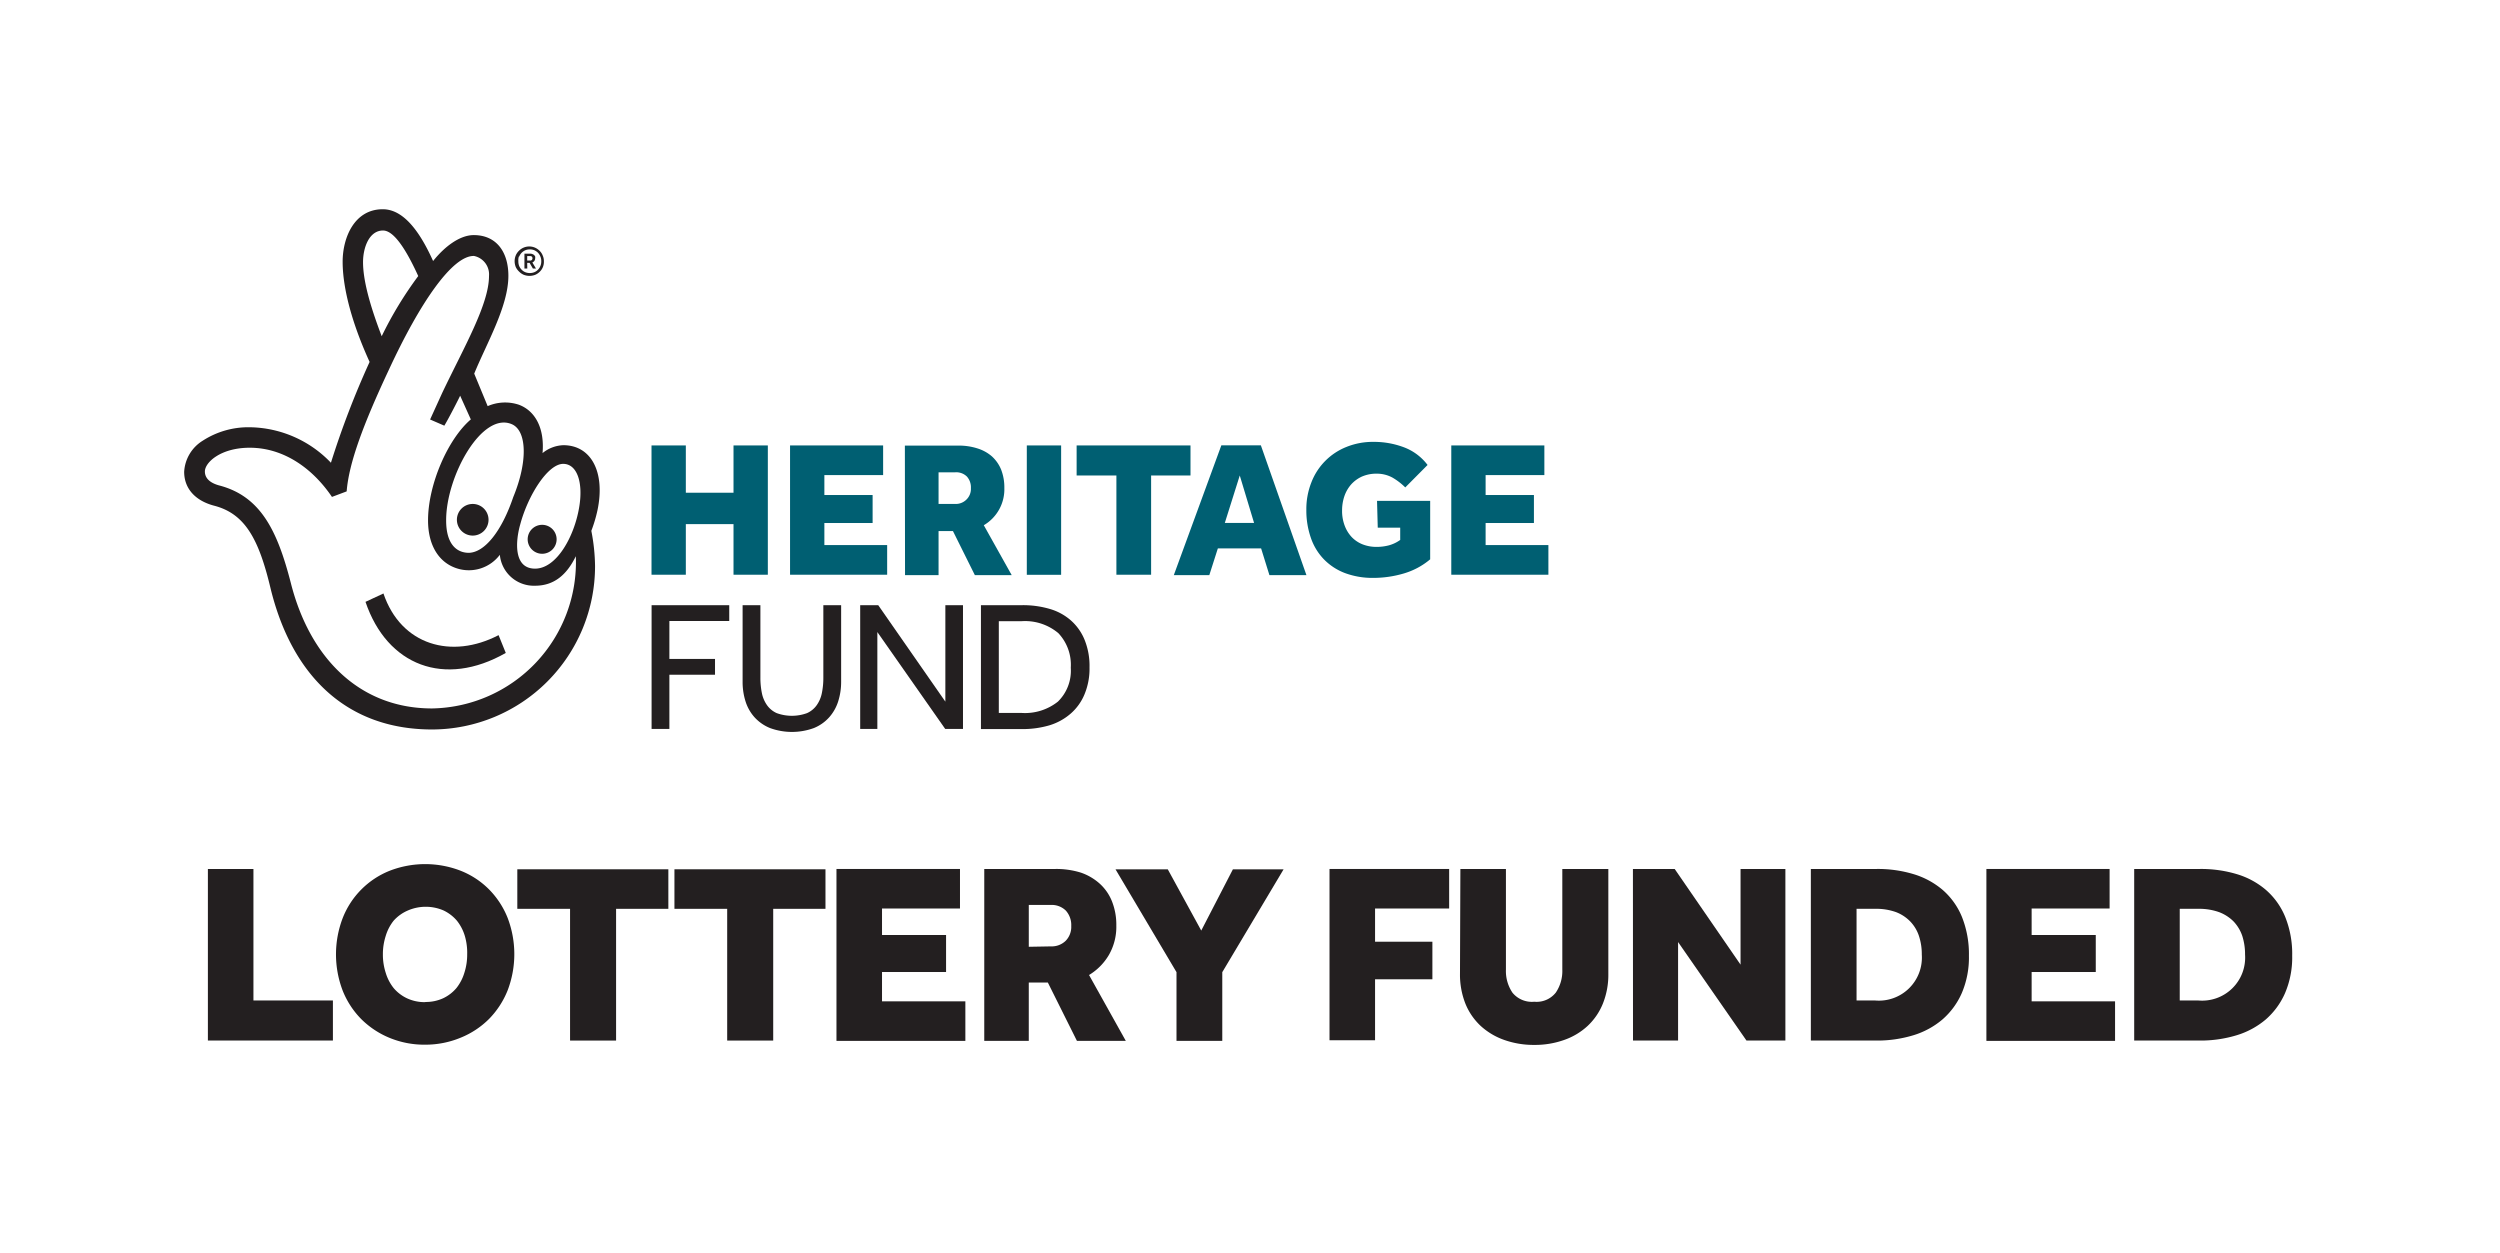 <svg id="Layer_1" data-name="Layer 1" xmlns="http://www.w3.org/2000/svg" viewBox="0 0 316.15 158.43"><defs><style>.cls-1{fill:#fff;}.cls-2{fill:#231f20;}.cls-3{fill:none;}.cls-4{fill:#005f72;}</style></defs><rect class="cls-1" width="316.15" height="158.43"/><path class="cls-2" d="M16.51,91.16h5.76v16.63H32.32v5.07H16.51Z" transform="translate(9.78 18.73)"/><path class="cls-2" d="M44,113.38a11.51,11.51,0,0,1-4.51-.86,11,11,0,0,1-3.58-2.37,10.81,10.81,0,0,1-2.36-3.62,12.85,12.85,0,0,1,0-9.14,10.59,10.59,0,0,1,5.94-6,12.42,12.42,0,0,1,9,0,10.49,10.49,0,0,1,3.58,2.36,10.79,10.79,0,0,1,2.35,3.61,12.85,12.85,0,0,1,0,9.14,10.94,10.94,0,0,1-2.35,3.62,10.81,10.81,0,0,1-3.58,2.37A11.59,11.59,0,0,1,44,113.38Zm0-5.4a5.25,5.25,0,0,0,2.26-.47,5,5,0,0,0,1.68-1.29,5.73,5.73,0,0,0,1-1.92,7.45,7.45,0,0,0,.36-2.34A7.54,7.54,0,0,0,49,99.62a5.73,5.73,0,0,0-1-1.92,5.1,5.1,0,0,0-1.68-1.29,5.67,5.67,0,0,0-4.52,0A5.1,5.1,0,0,0,40,97.7a5.73,5.73,0,0,0-1,1.92,7.54,7.54,0,0,0-.36,2.34A7.45,7.45,0,0,0,39,104.3a5.73,5.73,0,0,0,1,1.92,5,5,0,0,0,1.68,1.29A5.25,5.25,0,0,0,44,108Z" transform="translate(9.78 18.73)"/><path class="cls-2" d="M62.31,96.2H55.64v-5h19.1v5H68.13v16.66H62.31Z" transform="translate(9.78 18.73)"/><path class="cls-2" d="M82.18,96.2H75.51v-5h19.1v5H88v16.66H82.18Z" transform="translate(9.78 18.73)"/><path class="cls-2" d="M96,91.16h15.62v5h-9.86v3.35h8.1v4.68h-8.1v3.71h10.54v5H96Z" transform="translate(9.78 18.73)"/><path class="cls-2" d="M114.69,91.16h9a10.48,10.48,0,0,1,3.18.45A6.87,6.87,0,0,1,129.27,93a6,6,0,0,1,1.56,2.23,8,8,0,0,1,.56,3.09,7.13,7.13,0,0,1-.95,3.73,7.27,7.27,0,0,1-2.5,2.52l4.65,8.33h-6.18l-3.68-7.38h-2.41v7.38h-5.63Zm8.43,9.79a2.54,2.54,0,0,0,1.86-.7,2.51,2.51,0,0,0,.71-1.87,2.74,2.74,0,0,0-.68-1.95,2.53,2.53,0,0,0-1.92-.72h-2.77V101Z" transform="translate(9.78 18.73)"/><path class="cls-2" d="M139,104.21l-7.71-13h6.61l4.23,7.74,4-7.74h6.41l-7.75,13v8.69H139Z" transform="translate(9.78 18.73)"/><path class="cls-2" d="M158.35,91.16h15.13v5h-9.37v4.2h7.25v4.75h-7.25v7.71h-5.76Z" transform="translate(9.78 18.73)"/><path class="cls-2" d="M174.9,91.16h5.76v12.72a4.88,4.88,0,0,0,.83,2.93,3.17,3.17,0,0,0,2.75,1.14,3.1,3.1,0,0,0,2.73-1.16,4.88,4.88,0,0,0,.82-2.91V91.16h5.82V104.4a9.8,9.8,0,0,1-.68,3.76A7.93,7.93,0,0,1,191,111a8.45,8.45,0,0,1-3,1.79,11,11,0,0,1-3.76.62,11.17,11.17,0,0,1-3.77-.62,8.67,8.67,0,0,1-3-1.78,7.89,7.89,0,0,1-1.94-2.83,10,10,0,0,1-.68-3.79Z" transform="translate(9.78 18.73)"/><path class="cls-2" d="M196.72,91.16H202l8.33,12.1V91.16H216v21.7h-4.92l-8.65-12.46v12.46h-5.7Z" transform="translate(9.78 18.73)"/><path class="cls-2" d="M219.22,91.16h8.34a15.56,15.56,0,0,1,4.63.65,10.22,10.22,0,0,1,3.7,2,9.08,9.08,0,0,1,2.44,3.42,12.7,12.7,0,0,1,.88,4.91,11.44,11.44,0,0,1-.9,4.71,9.44,9.44,0,0,1-2.46,3.35,10.25,10.25,0,0,1-3.71,2,15.63,15.63,0,0,1-4.62.66h-8.3Zm8.11,16.63a5.44,5.44,0,0,0,5.92-5.8,7.35,7.35,0,0,0-.36-2.36,4.86,4.86,0,0,0-1.09-1.82A5,5,0,0,0,230,96.62a7.36,7.36,0,0,0-2.63-.42H225v11.59Z" transform="translate(9.78 18.73)"/><path class="cls-2" d="M241.42,91.16H257v5h-9.86v3.35h8.11v4.68h-8.11v3.71h10.55v5H241.42Z" transform="translate(9.78 18.73)"/><path class="cls-2" d="M260.11,91.16h8.33a15.63,15.63,0,0,1,4.64.65,10.1,10.1,0,0,1,3.69,2,9.08,9.08,0,0,1,2.44,3.42,12.52,12.52,0,0,1,.88,4.91,11.44,11.44,0,0,1-.9,4.71,9.42,9.42,0,0,1-2.45,3.35,10.33,10.33,0,0,1-3.71,2,15.68,15.68,0,0,1-4.62.66h-8.3Zm8.1,16.63a5.44,5.44,0,0,0,5.92-5.8,7.64,7.64,0,0,0-.35-2.36,5,5,0,0,0-1.09-1.82,5.14,5.14,0,0,0-1.84-1.19,7.46,7.46,0,0,0-2.64-.42h-2.34v11.59Z" transform="translate(9.78 18.73)"/><path class="cls-2" d="M72.62,57.8h9.82v2H74.87V64.6h5.77v2H74.87v6.85H72.62Z" transform="translate(9.78 18.73)"/><path class="cls-2" d="M84.13,57.8h2.25V67a9.57,9.57,0,0,0,.19,1.93,4,4,0,0,0,.65,1.52,3,3,0,0,0,1.22,1,5.59,5.59,0,0,0,3.84,0,3,3,0,0,0,1.22-1,4,4,0,0,0,.65-1.52A9.57,9.57,0,0,0,94.34,67V57.8h2.25v9.69a8.13,8.13,0,0,1-.38,2.5,5.54,5.54,0,0,1-1.14,2,5.24,5.24,0,0,1-1.93,1.35,8.07,8.07,0,0,1-5.54,0A5.36,5.36,0,0,1,85.66,72a5.42,5.42,0,0,1-1.15-2,8.13,8.13,0,0,1-.38-2.5Z" transform="translate(9.78 18.73)"/><path class="cls-2" d="M99,57.8h2.28L109.77,70V57.8H112V73.45h-2.25L101.17,61.2V73.45H99Z" transform="translate(9.78 18.73)"/><path class="cls-2" d="M114.27,57.8h5.24a11.92,11.92,0,0,1,3.41.46,7,7,0,0,1,2.68,1.43,6.59,6.59,0,0,1,1.76,2.45,8.75,8.75,0,0,1,.64,3.52,8.43,8.43,0,0,1-.64,3.43,6.55,6.55,0,0,1-1.76,2.44A7.35,7.35,0,0,1,122.91,73a12.05,12.05,0,0,1-3.43.47h-5.21Zm5.16,13.63A6.68,6.68,0,0,0,124,70a5.46,5.46,0,0,0,1.63-4.29,5.82,5.82,0,0,0-1.57-4.37,6.54,6.54,0,0,0-4.7-1.51h-2.83V71.43Z" transform="translate(9.78 18.73)"/><path class="cls-3" d="M56.14,15.37a1.36,1.36,0,0,0,.46.32,1.58,1.58,0,0,0,1.16,0,1.42,1.42,0,0,0,.76-.79,1.47,1.47,0,0,0,.11-.59,1.44,1.44,0,0,0-.11-.59,1.5,1.5,0,0,0-.3-.48,1.52,1.52,0,0,0-.46-.32,1.4,1.4,0,0,0-.58-.11,1.43,1.43,0,0,0-.58.11,1.65,1.65,0,0,0-.46.32,1.72,1.72,0,0,0-.31.48,1.63,1.63,0,0,0-.1.59,1.66,1.66,0,0,0,.1.59A1.54,1.54,0,0,0,56.14,15.37Zm.39-2h.73a.67.67,0,0,1,.3.06.57.57,0,0,1,.21.13.66.66,0,0,1,.12.17.69.69,0,0,1,0,.2.63.63,0,0,1-.09.33.6.6,0,0,1-.27.22l.46.77h-.41l-.42-.72h-.3v.72h-.36Z" transform="translate(9.78 18.73)"/><path class="cls-3" d="M57.48,14.14a.32.32,0,0,0,0-.42.45.45,0,0,0-.26-.07h-.33v.57h.35A.29.29,0,0,0,57.48,14.14Z" transform="translate(9.78 18.73)"/><path class="cls-2" d="M61.46,37.57a4.39,4.39,0,0,0-2.63,1c.27-3.06-.87-5.33-3-6.12a5.51,5.51,0,0,0-3.94.18l-1.7-4.11c1.57-3.84,4.32-8.52,4.32-12.37,0-3-1.5-5.15-4.38-5.15-1.75,0-3.67,1.43-5.14,3.28-2-4.46-4.1-6.55-6.37-6.55-3.58,0-5.07,3.58-5.07,6.64,0,2.53.7,6.72,3.41,12.67a110.11,110.11,0,0,0-4.89,12.75A14.45,14.45,0,0,0,21.8,35.3,10.6,10.6,0,0,0,15.86,37a4.94,4.94,0,0,0-2.35,3.93c0,2.19,1.48,3.67,3.75,4.28,3.93,1,5.68,4.2,7.16,10.4,2.71,11.18,9.7,17.91,20.44,17.91A20.65,20.65,0,0,0,65.47,52.86,24.36,24.36,0,0,0,65,48.4a17.78,17.78,0,0,0,.78-2.62C66.78,41,65,37.57,61.46,37.57ZM55,34.94c1.82.85,2,4.64.13,9.18-1.48,4.37-3.62,7-5.61,7.06-1.57,0-2.88-1.11-2.88-4.08C46.61,41.5,51.2,33.2,55,34.94ZM36.13,14.42c0-1.84.78-4,2.53-4q1.83,0,4.45,5.76a47.21,47.21,0,0,0-4.62,7.61C36.91,19.66,36.13,16.6,36.13,14.42Zm8.73,56.44C35.69,70.86,29.4,64.48,27,55,25.3,48.4,23.2,44,17.87,42.64c-.61-.18-1.74-.61-1.74-1.75s2-3,5.67-3c4.35,0,8,2.67,10.4,6.22l1.86-.7c.28-3.58,2.1-8.47,5.3-15.3,4-8.65,8.1-14.55,10.81-14.47a2.38,2.38,0,0,1,1.89,2.53c0,3.58-3.16,9-5.92,14.79l-1.53,3.36,1.8.78c.6-1,1.82-3.39,2-3.79l1.35,3c-2.88,2.45-5.41,8.21-5.41,12.76,0,3.31,1.48,5.39,3.66,6.08a4.91,4.91,0,0,0,5.42-1.72,4.32,4.32,0,0,0,4.46,3.91c2.39,0,4-1.37,5.15-3.73A18.52,18.52,0,0,1,44.86,70.86Zm18.6-25.43c-.61,3.67-2.84,7.75-5.58,7.75S55.41,49.71,56,47.62c1-3.76,3.52-7.69,5.44-7.69C63.2,39.93,64,42.29,63.46,45.43Z" transform="translate(9.78 18.73)"/><path class="cls-1" d="M36.44,57.38l2.27-1.06c2.22,6.56,8.63,8.36,14.56,5.27l.91,2.25C46.41,68.26,39.17,65.44,36.44,57.38Z" transform="translate(9.78 18.73)"/><path class="cls-1" d="M58.79,51.29a1.83,1.83,0,1,1,1.82-1.82A1.83,1.83,0,0,1,58.79,51.29Z" transform="translate(9.78 18.73)"/><path class="cls-2" d="M38.71,56.32l-2.27,1.06c2.73,8.06,10,10.88,17.74,6.46l-.91-2.25C47.34,64.68,40.93,62.88,38.71,56.32Z" transform="translate(9.78 18.73)"/><path class="cls-2" d="M50,49a2,2,0,1,0-2-2A2,2,0,0,0,50,49Z" transform="translate(9.78 18.73)"/><path class="cls-2" d="M58.79,47.64a1.83,1.83,0,1,0,1.82,1.83A1.83,1.83,0,0,0,58.79,47.64Z" transform="translate(9.78 18.73)"/><path class="cls-2" d="M56.89,14.51h.3l.42.72H58l-.46-.77a.6.6,0,0,0,.27-.22.63.63,0,0,0,.09-.33.69.69,0,0,0,0-.2.66.66,0,0,0-.12-.17.57.57,0,0,0-.21-.13.67.67,0,0,0-.3-.06h-.73v1.88h.36Zm0-.86h.33a.45.45,0,0,1,.26.07.32.32,0,0,1,0,.42.29.29,0,0,1-.24.08h-.35Z" transform="translate(9.78 18.73)"/><path class="cls-2" d="M55.87,15.62a1.82,1.82,0,0,0,.58.4,2,2,0,0,0,1.46,0,1.82,1.82,0,0,0,.58-.4,1.69,1.69,0,0,0,.39-.59A1.8,1.8,0,0,0,59,14.3a1.72,1.72,0,0,0-.15-.72,1.6,1.6,0,0,0-.39-.59,1.82,1.82,0,0,0-.58-.4,1.77,1.77,0,0,0-.73-.15,1.8,1.8,0,0,0-.73.15,1.82,1.82,0,0,0-.58.4,1.76,1.76,0,0,0-.4.59,1.89,1.89,0,0,0-.14.72,2,2,0,0,0,.14.73A1.87,1.87,0,0,0,55.87,15.62Zm0-1.9a1.72,1.72,0,0,1,.31-.48,1.65,1.65,0,0,1,.46-.32,1.43,1.43,0,0,1,.58-.11,1.4,1.4,0,0,1,.58.11,1.52,1.52,0,0,1,.46.32,1.5,1.5,0,0,1,.3.48,1.44,1.44,0,0,1,.11.59,1.47,1.47,0,0,1-.11.59,1.42,1.42,0,0,1-.76.79,1.58,1.58,0,0,1-1.16,0,1.36,1.36,0,0,1-.46-.32,1.54,1.54,0,0,1-.31-.47,1.66,1.66,0,0,1-.1-.59A1.63,1.63,0,0,1,55.83,13.72Z" transform="translate(9.78 18.73)"/><polygon class="cls-4" points="82.39 56.33 86.73 56.33 86.73 62.31 92.76 62.31 92.76 56.33 97.1 56.33 97.1 72.68 92.76 72.68 92.76 66.28 86.73 66.28 86.73 72.68 82.39 72.68 82.39 56.33"/><polygon class="cls-4" points="99.91 56.33 111.68 56.33 111.68 60.08 104.25 60.08 104.25 62.6 110.35 62.6 110.35 66.14 104.25 66.14 104.25 68.93 112.19 68.93 112.19 72.68 99.91 72.68 99.91 56.33"/><path class="cls-4" d="M111,45a1.91,1.91,0,0,0,1.4-.52A1.88,1.88,0,0,0,113,43a2.05,2.05,0,0,0-.51-1.47A1.92,1.92,0,0,0,111,41h-2.09V45Zm-6.35-7.38h6.77a7.75,7.75,0,0,1,2.39.35,5.09,5.09,0,0,1,1.83,1,4.64,4.64,0,0,1,1.18,1.68,6.21,6.21,0,0,1,.41,2.33,5.27,5.27,0,0,1-2.6,4.71L118.16,54H113.5l-2.77-5.57h-1.82V54h-4.24Z" transform="translate(9.78 18.73)"/><rect class="cls-4" x="129.85" y="56.33" width="4.34" height="16.36"/><polygon class="cls-4" points="141.18 60.13 136.15 60.13 136.15 56.33 150.55 56.33 150.55 60.13 145.57 60.13 145.57 72.68 141.18 72.68 141.18 60.13"/><path class="cls-4" d="M148.81,47.4l-1.81-6-1.89,6Zm-4.14-9.81h5L155.43,54h-4.68l-1.05-3.38h-5.47L143.15,54h-4.49Z" transform="translate(9.78 18.73)"/><path class="cls-4" d="M164.36,44.61h6.72V52a9.15,9.15,0,0,1-3.37,1.8,13.57,13.57,0,0,1-3.82.55,10,10,0,0,1-3.56-.6A7.36,7.36,0,0,1,157.64,52,7.27,7.27,0,0,1,156,49.31a10.54,10.54,0,0,1-.58-3.58,9.19,9.19,0,0,1,.63-3.44,7.85,7.85,0,0,1,4.44-4.5,8.89,8.89,0,0,1,3.44-.64,10.7,10.7,0,0,1,3.82.68,6.68,6.68,0,0,1,3,2.24l-2.82,2.84a8,8,0,0,0-1.63-1.25,4.15,4.15,0,0,0-2-.49,4.54,4.54,0,0,0-1.86.37,4.15,4.15,0,0,0-1.36,1,4.41,4.41,0,0,0-.85,1.48,5.57,5.57,0,0,0-.29,1.8,5.23,5.23,0,0,0,.32,1.9,4.34,4.34,0,0,0,.88,1.45,3.87,3.87,0,0,0,1.37.93,4.8,4.8,0,0,0,1.82.33,6,6,0,0,0,1.54-.2,4.41,4.41,0,0,0,1.42-.68V48h-2.84Z" transform="translate(9.78 18.73)"/><polygon class="cls-4" points="183.53 56.33 183.53 72.68 195.81 72.68 195.81 68.93 187.87 68.93 187.87 66.14 193.98 66.14 193.98 62.6 187.87 62.6 187.87 60.08 195.3 60.08 195.3 56.33 183.53 56.33"/></svg>